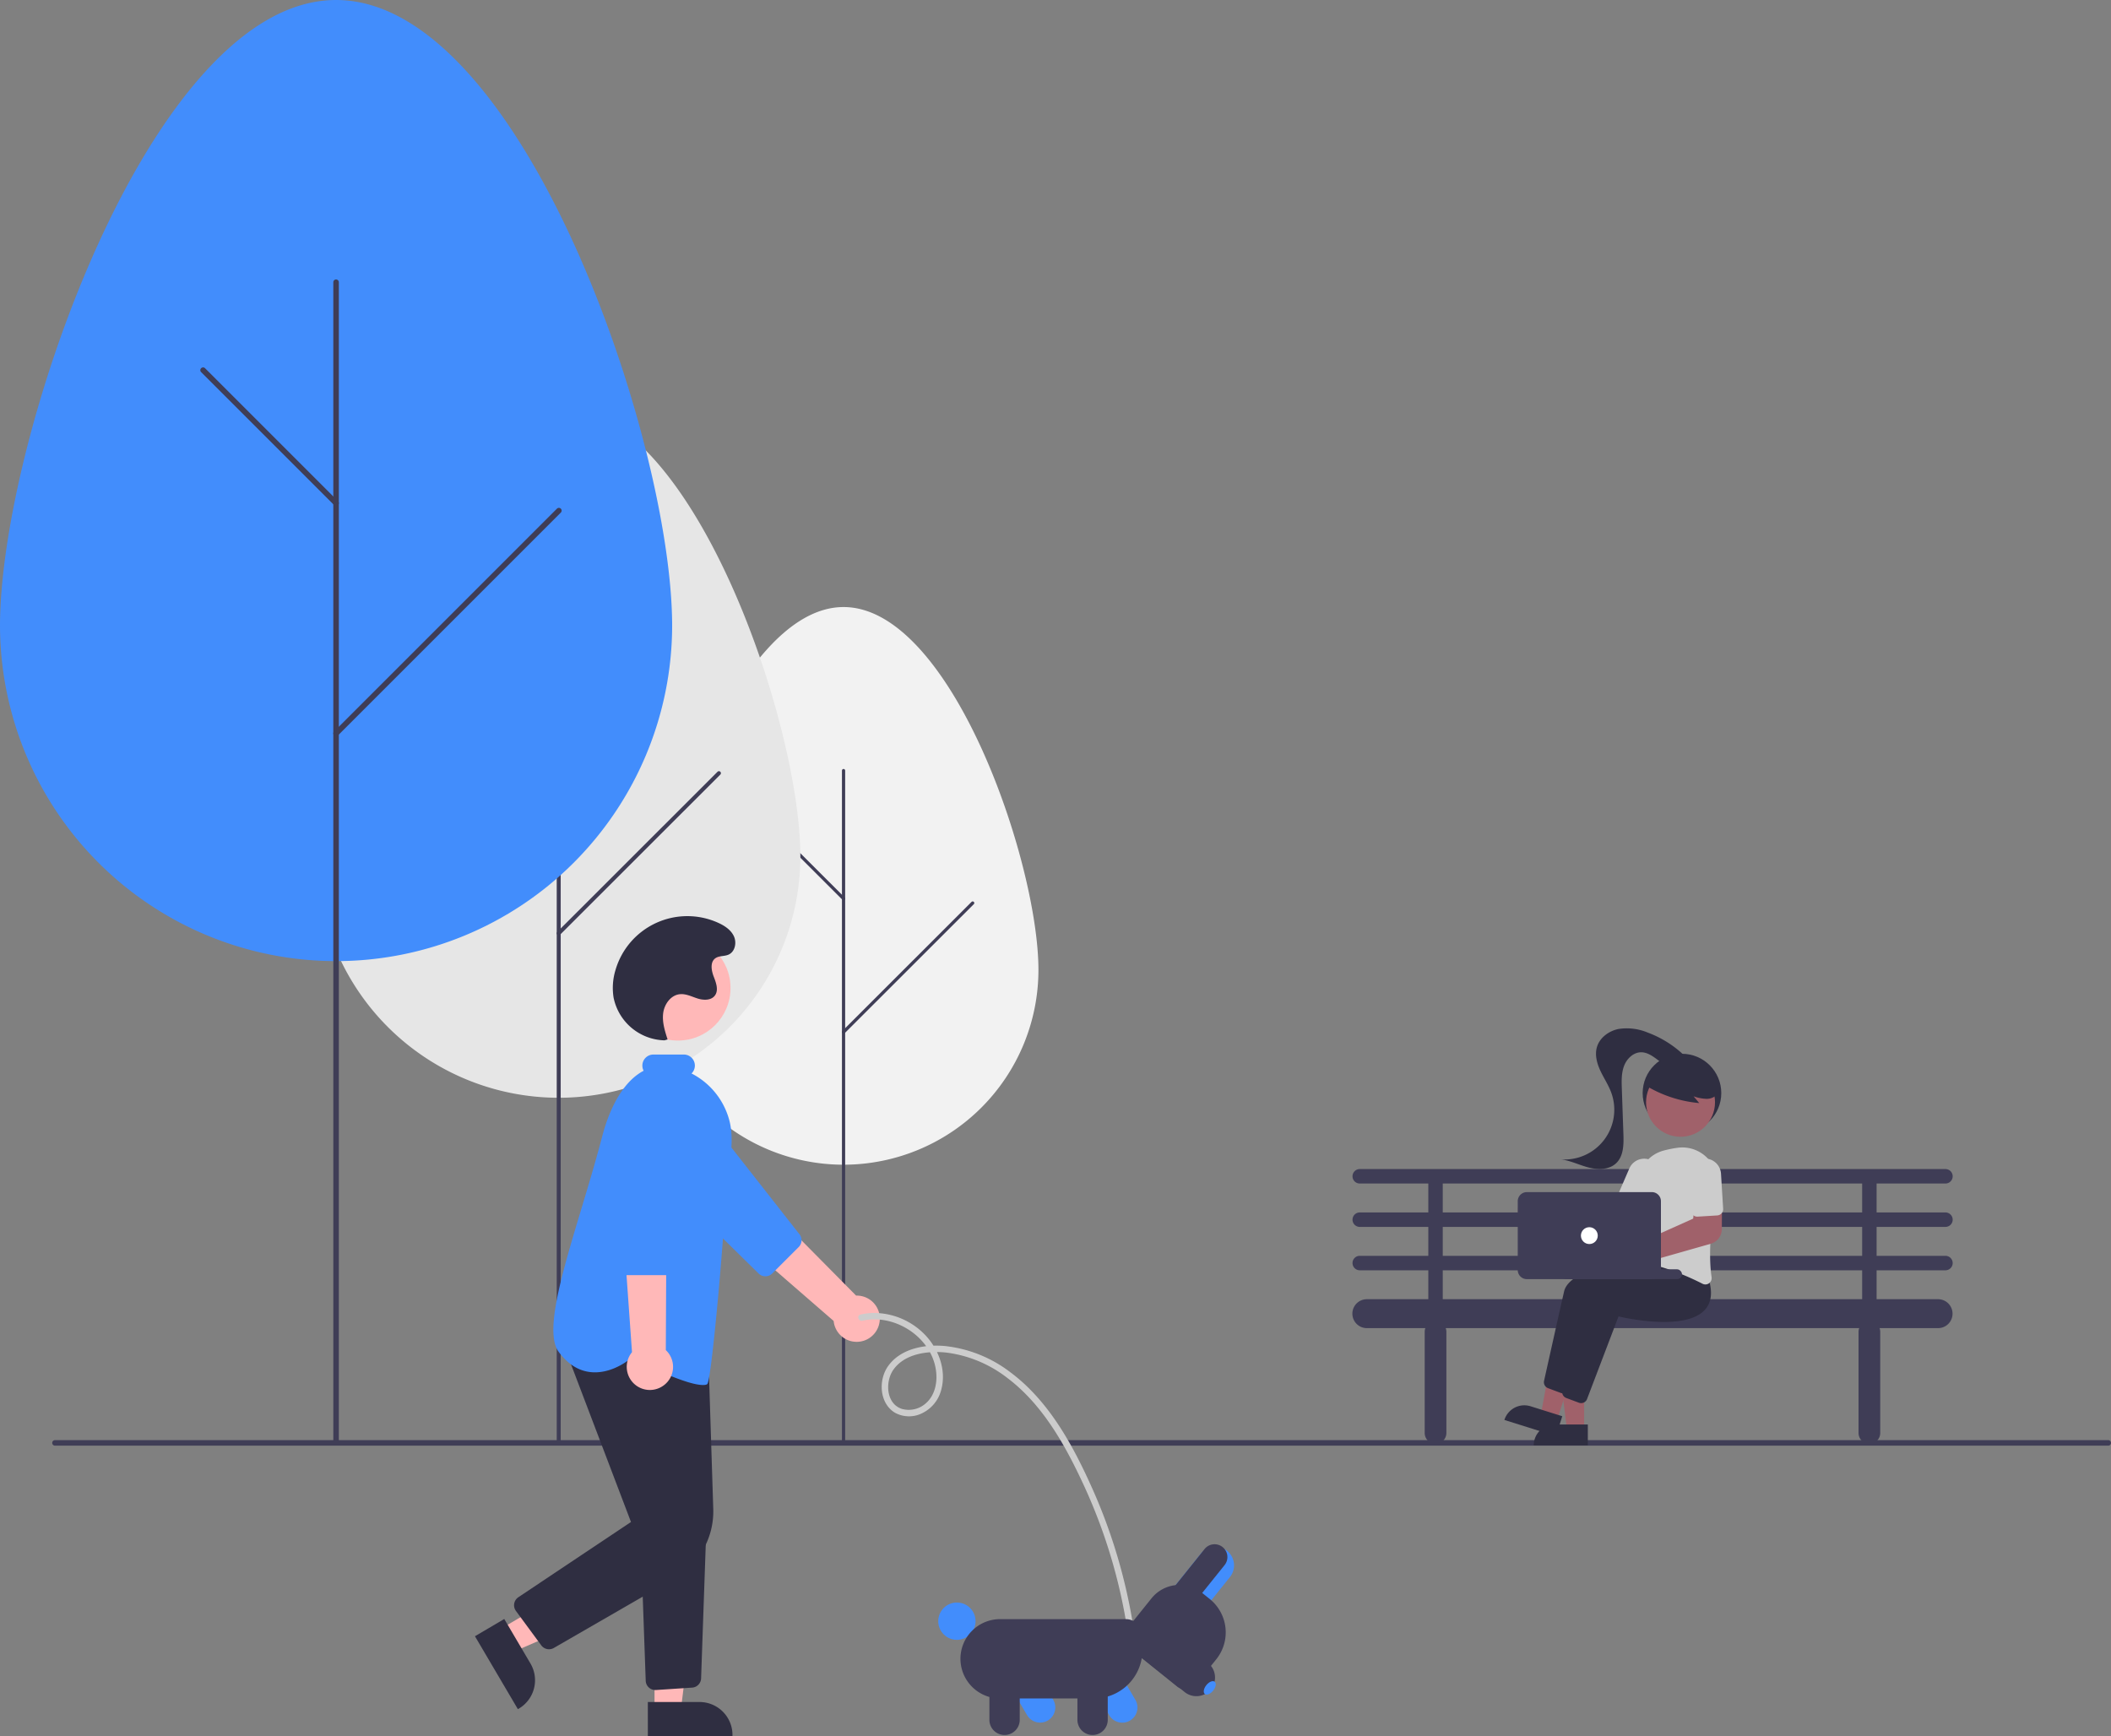 <svg id="a6835eff-9637-4cbf-a41d-043a371e68bf" data-name="Layer 1" xmlns="http://www.w3.org/2000/svg" width="763.895"
     height="628.236" viewBox="0 0 763.895 628.236">
    <rect x="0" y="0" width="763.895" height="628.236" fill="#808080" stroke="none"/>
    <path d="M452.781,486.844c0-38.922,31.574-131.281,70.522-131.281s70.522,92.36,70.522,131.281a70.522,70.522,0,0,1-141.044,0Z"
          transform="translate(-218.052 -135.882)" fill="#f2f2f2"/>
    <path d="M523.303,658.3a.58.58,0,0,1-.58-.58V414.749a.58.58,0,0,1,1.16,0V657.72A.58.58,0,0,1,523.303,658.3Z"
          transform="translate(-218.052 -135.882)" fill="#3f3d56"/>
    <path d="M523.303,461.656a.578.578,0,0,1-.41-.17l-27.912-27.893a.58.58,0,0,1,.82-.819l27.912,27.893a.579.579,0,0,1-.41.989Z"
          transform="translate(-218.052 -135.882)" fill="#3f3d56"/>
    <path d="M523.303,509.945a.58.58,0,0,1-.41-.989l46.744-46.713a.58.58,0,0,1,.82.819l-46.744,46.713A.578.578,0,0,1,523.303,509.945Z"
          transform="translate(-218.052 -135.882)" fill="#3f3d56"/>
    <path d="M332.781,445.692c0-48.264,39.152-162.791,87.448-162.791s87.448,114.527,87.448,162.791a87.448,87.448,0,0,1-174.896,0Z"
          transform="translate(-218.052 -135.882)" fill="#e6e6e6"/>
    <path d="M420.229,658.3a.719.719,0,0,1-.719-.719V356.292a.719.719,0,0,1,1.438,0V657.581A.719.719,0,0,1,420.229,658.3Z"
          transform="translate(-218.052 -135.882)" fill="#3f3d56"/>
    <path d="M420.229,414.458a.717.717,0,0,1-.508-.211l-34.612-34.588a.719.719,0,0,1,1.017-1.016l34.612,34.588a.719.719,0,0,1-.508,1.227Z"
          transform="translate(-218.052 -135.882)" fill="#3f3d56"/>
    <path d="M420.229,474.338a.719.719,0,0,1-.508-1.227L477.684,415.186a.719.719,0,1,1,1.017,1.016L420.737,474.127A.717.717,0,0,1,420.229,474.338Z"
          transform="translate(-218.052 -135.882)" fill="#3f3d56"/>
    <path d="M218.052,362.427c0-67.165,54.448-226.546,121.614-226.546S461.28,295.262,461.28,362.427a121.614,121.614,0,0,1-243.227,0Z"
          transform="translate(-218.052 -135.882)" fill="#428dfc"/>
    <path d="M339.666,658.3a1,1,0,0,1-1-1V238.016a1,1,0,1,1,2,0V657.3A1,1,0,0,1,339.666,658.3Z"
          transform="translate(-218.052 -135.882)" fill="#3f3d56"/>
    <path d="M339.666,318.961a.997.997,0,0,1-.707-.293l-48.135-48.134a1,1,0,0,1,1.414-1.414l48.135,48.134a1,1,0,0,1-.707,1.707Z"
          transform="translate(-218.052 -135.882)" fill="#3f3d56"/>
    <path d="M339.666,402.291a1,1,0,0,1-.707-1.707l80.61-80.61a1,1,0,1,1,1.414,1.414l-80.61,80.61A.997.997,0,0,1,339.666,402.291Z"
          transform="translate(-218.052 -135.882)" fill="#3f3d56"/>
    <path d="M980.948,659.044h-743a1,1,0,0,1,0-2h743a1,1,0,0,1,0,2Z" transform="translate(-218.052 -135.882)"
          fill="#3f3d56"/>
    <path d="M921.989,579.876a2.617,2.617,0,1,0,0-5.233H897.131V564.177H921.989a2.617,2.617,0,1,0,0-5.233h-211.944a2.617,2.617,0,0,0,0,5.233h24.858V574.643H710.045a2.617,2.617,0,0,0,0,5.233h24.858v10.466H710.045a2.617,2.617,0,0,0,0,5.233h24.858v10.466h-22.241a5.233,5.233,0,0,0,0,10.466h21.173a3.9,3.9,0,0,0-.24,1.308v36.632a3.925,3.925,0,0,0,7.85,0v-36.632a3.9,3.9,0,0,0-.24-1.308H890.83a3.9,3.9,0,0,0-.24,1.308v36.632a3.925,3.925,0,0,0,7.85,0v-36.632a3.9,3.9,0,0,0-.24-1.308H919.372a5.233,5.233,0,1,0,0-10.466H897.131V595.576H921.989a2.617,2.617,0,1,0,0-5.233H897.131V579.876ZM740.135,564.177H891.898V574.643H740.135Zm151.762,41.865H740.135V595.576H891.898Zm0-15.7H740.135V579.876H891.898Z"
          transform="translate(-218.052 -135.882)" fill="#3f3d56"/>
    <path d="M536.336,614.267a8.322,8.322,0,0,0-8.488-9.529l-53.302-53.892L464.017,565.565l55.705,48.346a8.367,8.367,0,0,0,16.614.356Z"
          transform="translate(-218.052 -135.882)" fill="#ffb8b8"/>
    <path d="M507.088,587.148l-9.604,9.59a3.497,3.497,0,0,1-4.908.02l-37.175-36.548a13.637,13.637,0,1,1,19.318-19.25l32.4,41.288A3.498,3.498,0,0,1,507.088,587.148Z"
          transform="translate(-218.052 -135.882)" fill="#428dfc"/>
    <circle cx="245.323" cy="357.534" r="19.027" fill="#ffb8b8"/>
    <polygon points="181.031 589.544 185.849 597.728 219.711 583.041 212.601 570.961 181.031 589.544" fill="#ffb8b8"/>
    <path d="M400.527,721.765l9.488,16.119 0.0.001a11.919,11.919,0,0,1-4.226,16.318l-.334.196-15.534-26.391Z"
          transform="translate(-218.052 -135.882)" fill="#2f2e41"/>
    <polygon points="236.852 619.03 246.35 619.03 250.868 582.396 236.851 582.397 236.852 619.03" fill="#ffb8b8"/>
    <path d="M452.482,751.811l18.704-.001h.001a11.919,11.919,0,0,1,11.92,11.919v.387l-30.624.001Z"
          transform="translate(-218.052 -135.882)" fill="#2f2e41"/>
    <path d="M416.721,732.717a3.481,3.481,0,0,1-2.807-1.42l-9.16-12.44a3.486,3.486,0,0,1,.871-4.966l40.759-27.224L421.791,622l52.593,4.34,1.771,55.571a27.924,27.924,0,0,1-13.979,25.118L418.463,732.249A3.475,3.475,0,0,1,416.721,732.717Z"
          transform="translate(-218.052 -135.882)" fill="#2f2e41"/>
    <path d="M455.191,747.475a3.486,3.486,0,0,1-3.477-3.362l-1.927-54.136,23.867-1.257-1.9,54.525a3.476,3.476,0,0,1-3.253,3.357l-13.071.866C455.349,747.472,455.27,747.475,455.191,747.475Z"
          transform="translate(-218.052 -135.882)" fill="#2f2e41"/>
    <path d="M472.47,637.091c-6.072,0-19.282-6.83-26.645-9.264-1.102.881-7.153,5.406-14.216,4.579-4.358-.511-8.195-2.978-11.404-7.333C413.119,615.456,427.41,579.904,436,547c3.614-13.842,11.866-28.003,25.858-24.965h0a26.782,26.782,0,0,1,20.21,19.66c1.617,6.583.226,14.327-.79,19.982a27.157,27.157,0,0,0-.726,5.79c.499,3.988-4.732,66.539-6.513,69.21C473.85,636.962,473.301,637.091,472.47,637.091Z"
          transform="translate(-218.052 -135.882)" fill="#428dfc"/>
    <path d="M458.256,637.202a8.322,8.322,0,0,0,.729-12.74l.376-75.798-17.852,2.973,5.244,73.572a8.367,8.367,0,0,0,11.503,11.993Z"
          transform="translate(-218.052 -135.882)" fill="#ffb8b8"/>
    <path d="M462.385,597.341H443.156a3.497,3.497,0,0,1-3.486-3.454l-.472-52.13a13.637,13.637,0,1,1,27.272.033l-.599,52.105A3.498,3.498,0,0,1,462.385,597.341Z"
          transform="translate(-218.052 -135.882)" fill="#428dfc"/>
    <path d="M458.53,512.364a19.305,19.305,0,0,1-18.44-15.45,22.211,22.211,0,0,1,.712-10.082,27.078,27.078,0,0,1,37.135-17.006c2.33,1.055,4.626,2.569,5.693,4.894s.399,5.574-1.935,6.62c-1.525.684-3.44.348-4.793,1.329-1.944,1.409-1.444,4.409-.575,6.648s1.85,4.948.395,6.858c-1.356,1.78-4.066,1.725-6.201,1.055s-4.242-1.792-6.468-1.563c-3.246.333-5.579,3.562-6.011,6.796s.585,6.468,1.588,9.573Z"
          transform="translate(-218.052 -135.882)" fill="#2f2e41"/>
    <path d="M530.109,613.826c12.36-2.794,26.363,6.874,26.797,19.853.122,3.651-.948,7.485-3.757,9.968a9.245,9.245,0,0,1-8.768,2.082c-5.769-1.929-6.077-9.968-2.983-14.262,4.191-5.814,12.492-6.807,19.08-6.115a45.212,45.212,0,0,1,22.131,9.217c12.859,9.69,21.047,24.54,27.674,38.889a196.071,196.071,0,0,1,14.687,46.155q.561,3.002,1.027,6.02a1.17,1.17,0,0,0,1.441.791,1.192,1.192,0,0,0,.791-1.441,198.66,198.66,0,0,0-14.901-50.403c-6.939-15.55-15.687-31.679-29.604-42.057a47.206,47.206,0,0,0-23.8-9.543c-7.299-.648-15.942.896-20.481,7.244-3.581,5.008-3.217,13.331,2.324,16.819a10.574,10.574,0,0,0,10.079.203,12.909,12.909,0,0,0,6.806-8.437c1.967-7.209-1.02-15.006-6.142-20.158a25.812,25.812,0,0,0-18.168-7.64,22.877,22.877,0,0,0-4.884.582c-1.459.33-.807,2.561.65,2.232Z"
          transform="translate(-218.052 -135.882)" fill="#ccc"/>
    <path d="M589.716,756.571l-7.681-13.114,9.471-5.547,7.681,13.114v0a5.488,5.488,0,0,1-9.471,5.547Z"
          transform="translate(-218.052 -135.882)" fill="#428dfc"/>
    <circle cx="346.268" cy="586.677" r="6.754" fill="#428dfc"/>
    <path d="M619.434,756.571l-7.681-13.114,9.471-5.547,7.681,13.114a5.488,5.488,0,0,1-9.471,5.548Z"
          transform="translate(-218.052 -135.882)" fill="#428dfc"/>
    <path d="M565.603,736.166A14.369,14.369,0,0,1,579.956,721.813h45.436a6.074,6.074,0,0,1,6.067,6.067V733.05a17.489,17.489,0,0,1-17.47,17.47H579.956A14.369,14.369,0,0,1,565.603,736.166Z"
          transform="translate(-218.052 -135.882)" fill="#3f3d56"/>
    <path d="M576.081,758.263V743.065h10.976v15.198a5.488,5.488,0,1,1-10.976,0Z"
          transform="translate(-218.052 -135.882)" fill="#3f3d56"/>
    <path d="M607.93,758.263V743.065h10.976v15.198a5.488,5.488,0,1,1-10.976,0Z"
          transform="translate(-218.052 -135.882)" fill="#3f3d56"/>
    <path d="M652.587,698.134a6.754,6.754,0,0,1,10.533,8.459l-11.103,13.824-10.533-8.459Z"
          transform="translate(-218.052 -135.882)" fill="#428dfc"/>
    <path d="M625.843,725.367l8.895-11.075a13.024,13.024,0,0,1,18.289-1.997l2.779,2.232a15.528,15.528,0,0,1,2.381,21.806l-7.328,9.124a4.876,4.876,0,0,1-6.847.747L626.59,732.214A4.876,4.876,0,0,1,625.843,725.367Z"
          transform="translate(-218.052 -135.882)" fill="#3f3d56"/>
    <path d="M653.909,696.489a4.644,4.644,0,1,1,7.241,5.816l-12.424,15.47-7.241-5.816Z"
          transform="translate(-218.052 -135.882)" fill="#3f3d56"/>
    <path d="M636.11,722.347l19.09,15.332a6.754,6.754,0,1,1-8.459,10.533l-19.09-15.332Z"
          transform="translate(-218.052 -135.882)" fill="#3f3d56"/>
    <ellipse cx="655.82" cy="746.684" rx="2.85" ry="1.583"
             transform="translate(-555.067 654.56) rotate(-51.23)" fill="#428dfc"/>
    <circle cx="608.643" cy="395.571" r="14.224" fill="#2f2e41"/>
    <polygon points="573.245 517.272 567.017 517.271 564.054 493.249 573.246 493.249 573.245 517.272" fill="#a0616a"/>
    <path d="M562.569,515.492h12.011a0,0,0,0,1,0,0v7.563a0,0,0,0,1,0,0H555.006a0,0,0,0,1,0,0v0A7.563,7.563,0,0,1,562.569,515.492Z"
          fill="#2f2e41"/>
    <polygon points="563.523 513.796 557.581 511.931 561.946 488.123 570.716 490.875 563.523 513.796" fill="#a0616a"/>
    <path d="M770.687,645.275H782.699a0,0,0,0,1,0,0v7.563a0,0,0,0,1,0,0H763.125a0,0,0,0,1,0,0v0A7.563,7.563,0,0,1,770.687,645.275Z"
          transform="translate(11.746 -337.528) rotate(17.423)" fill="#2f2e41"/>
    <path d="M783.602,640.093a2.267,2.267,0,0,1-.799-.145l-4.582-1.718a2.294,2.294,0,0,1-1.43-2.633c1.154-5.187,5.085-22.845,7.238-32.317,2.553-11.235,39.799-13.322,41.383-13.406l.13-.007,4.19,5.265c1.514,4.866,1.034,8.662-1.426,11.282-7.179,7.644-28.615,2.901-31.171,2.3l-11.393,29.907A2.293,2.293,0,0,1,783.602,640.093Z"
          transform="translate(-218.052 -135.882)" fill="#2f2e41"/>
    <path d="M790.206,643.649a2.267,2.267,0,0,1-.799-.145l-4.582-1.718a2.294,2.294,0,0,1-1.43-2.633c1.154-5.187,5.085-22.845,7.238-32.317,2.553-11.235,39.799-13.322,41.383-13.406l.13-.007,4.19,5.265c1.514,4.866,1.034,8.662-1.426,11.282-7.179,7.643-28.614,2.901-31.171,2.3l-11.393,29.907A2.293,2.293,0,0,1,790.206,643.649Z"
          transform="translate(-218.052 -135.882)" fill="#2f2e41"/>
    <path d="M776.95,570.486a5.346,5.346,0,0,1,.45.712l25.055,2.64,3.607-4.945,8.174,4.468L807.151,585.36l-30.728-7.835a5.332,5.332,0,1,1,.527-7.039Z"
          transform="translate(-218.052 -135.882)" fill="#a0616a"/>
    <path d="M835.174,600.703a2.286,2.286,0,0,1-1.041-.255c-5.01-2.547-14.766-6.959-23.813-7.883a2.231,2.231,0,0,1-1.573-.889,2.295,2.295,0,0,1-.424-1.783c.816-4.519,2.689-16.026,2.448-25.248a12.495,12.495,0,0,1,9.44-12.43h0a40.572,40.572,0,0,1,5.036-.993,12.596,12.596,0,0,1,14,14.611c-1.613,9.557-3.24,22.906-1.826,32.224a2.29,2.29,0,0,1-.924,2.209A2.25,2.25,0,0,1,835.174,600.703Z"
          transform="translate(-218.052 -135.882)" fill="#ccc"/>
    <path d="M811.235,576.394a2.284,2.284,0,0,1-.908-.19l-6.527-2.825a2.289,2.289,0,0,1-1.19-3.006l5.045-11.655a5.842,5.842,0,1,1,10.723,4.641l-5.045,11.655a2.291,2.291,0,0,1-2.099,1.38Z"
          transform="translate(-218.052 -135.882)" fill="#ccc"/>
    <circle cx="608.123" cy="398.899" r="12.477" fill="#a0616a"/>
    <path d="M813.474,528.65a45.005,45.005,0,0,0,19.47,6.415l-2.052-2.459a15.082,15.082,0,0,0,4.659.925,5.102,5.102,0,0,0,4.159-1.947,4.746,4.746,0,0,0,.318-4.384,8.989,8.989,0,0,0-2.828-3.536,16.835,16.835,0,0,0-15.669-2.8,10.062,10.062,0,0,0-4.68,3.002c-1.183,1.459-3.46,2.759-2.854,4.537Z"
          transform="translate(-218.052 -135.882)" fill="#2f2e41"/>
    <path d="M828.274,518.581a38.347,38.347,0,0,0-13.951-9.022,19.629,19.629,0,0,0-10.569-1.312c-3.526.71-6.86,3.149-7.844,6.608-.804,2.829.026,5.874,1.274,8.537s2.915,5.132,3.924,7.894a18.018,18.018,0,0,1-18.13,24.162c3.464.465,6.657,2.092,10.044,2.959s7.383.808,9.899-1.618c2.662-2.567,2.716-6.74,2.587-10.436l-.574-16.482c-.098-2.802-.181-5.694.83-8.309s3.412-4.905,6.215-4.881c2.125.018,4.005,1.305,5.709,2.575s3.508,2.624,5.624,2.813,4.533-1.377,4.375-3.496"
          transform="translate(-218.052 -135.882)" fill="#2f2e41"/>
    <path d="M805.199,597.498a5.59,5.59,0,1,1,2.155-10.751h0a5.368,5.368,0,0,1,.666.338l22.729-10.204.638-6.164,9.797-.262-.065,10.263a5.527,5.527,0,0,1-3.993,5.254L810.546,593.536a5.208,5.208,0,0,1-.182.518,5.611,5.611,0,0,1-5.165,3.444Z"
          transform="translate(-218.052 -135.882)" fill="#a0616a"/>
    <path d="M840.354,575.484a2.284,2.284,0,0,1-.895.242l-7.099.436a2.289,2.289,0,0,1-2.422-2.141l-.779-12.676a5.842,5.842,0,1,1,11.662-.717l.779,12.676a2.291,2.291,0,0,1-1.246,2.18Z"
          transform="translate(-218.052 -135.882)" fill="#ccc"/>
    <rect x="783.016" y="595.223" width="43.688" height="3.556" rx="1.778"
          transform="translate(1391.668 1058.121) rotate(180)" fill="#3f3d56"/>
    <path d="M767.268,595.477V570.585a3.306,3.306,0,0,1,3.302-3.302h45.212a3.306,3.306,0,0,1,3.302,3.302v24.892a3.306,3.306,0,0,1-3.302,3.302H770.57A3.306,3.306,0,0,1,767.268,595.477Z"
          transform="translate(-218.052 -135.882)" fill="#3f3d56"/>
    <circle cx="575.124" cy="447.149" r="3.048" fill="#fff"/>
    <path d="M465.5,525.5h-11a4,4,0,0,1,0-8h11a4,4,0,0,1,0,8Z" transform="translate(-218.052 -135.882)"
          fill="#428dfc"/>
</svg>